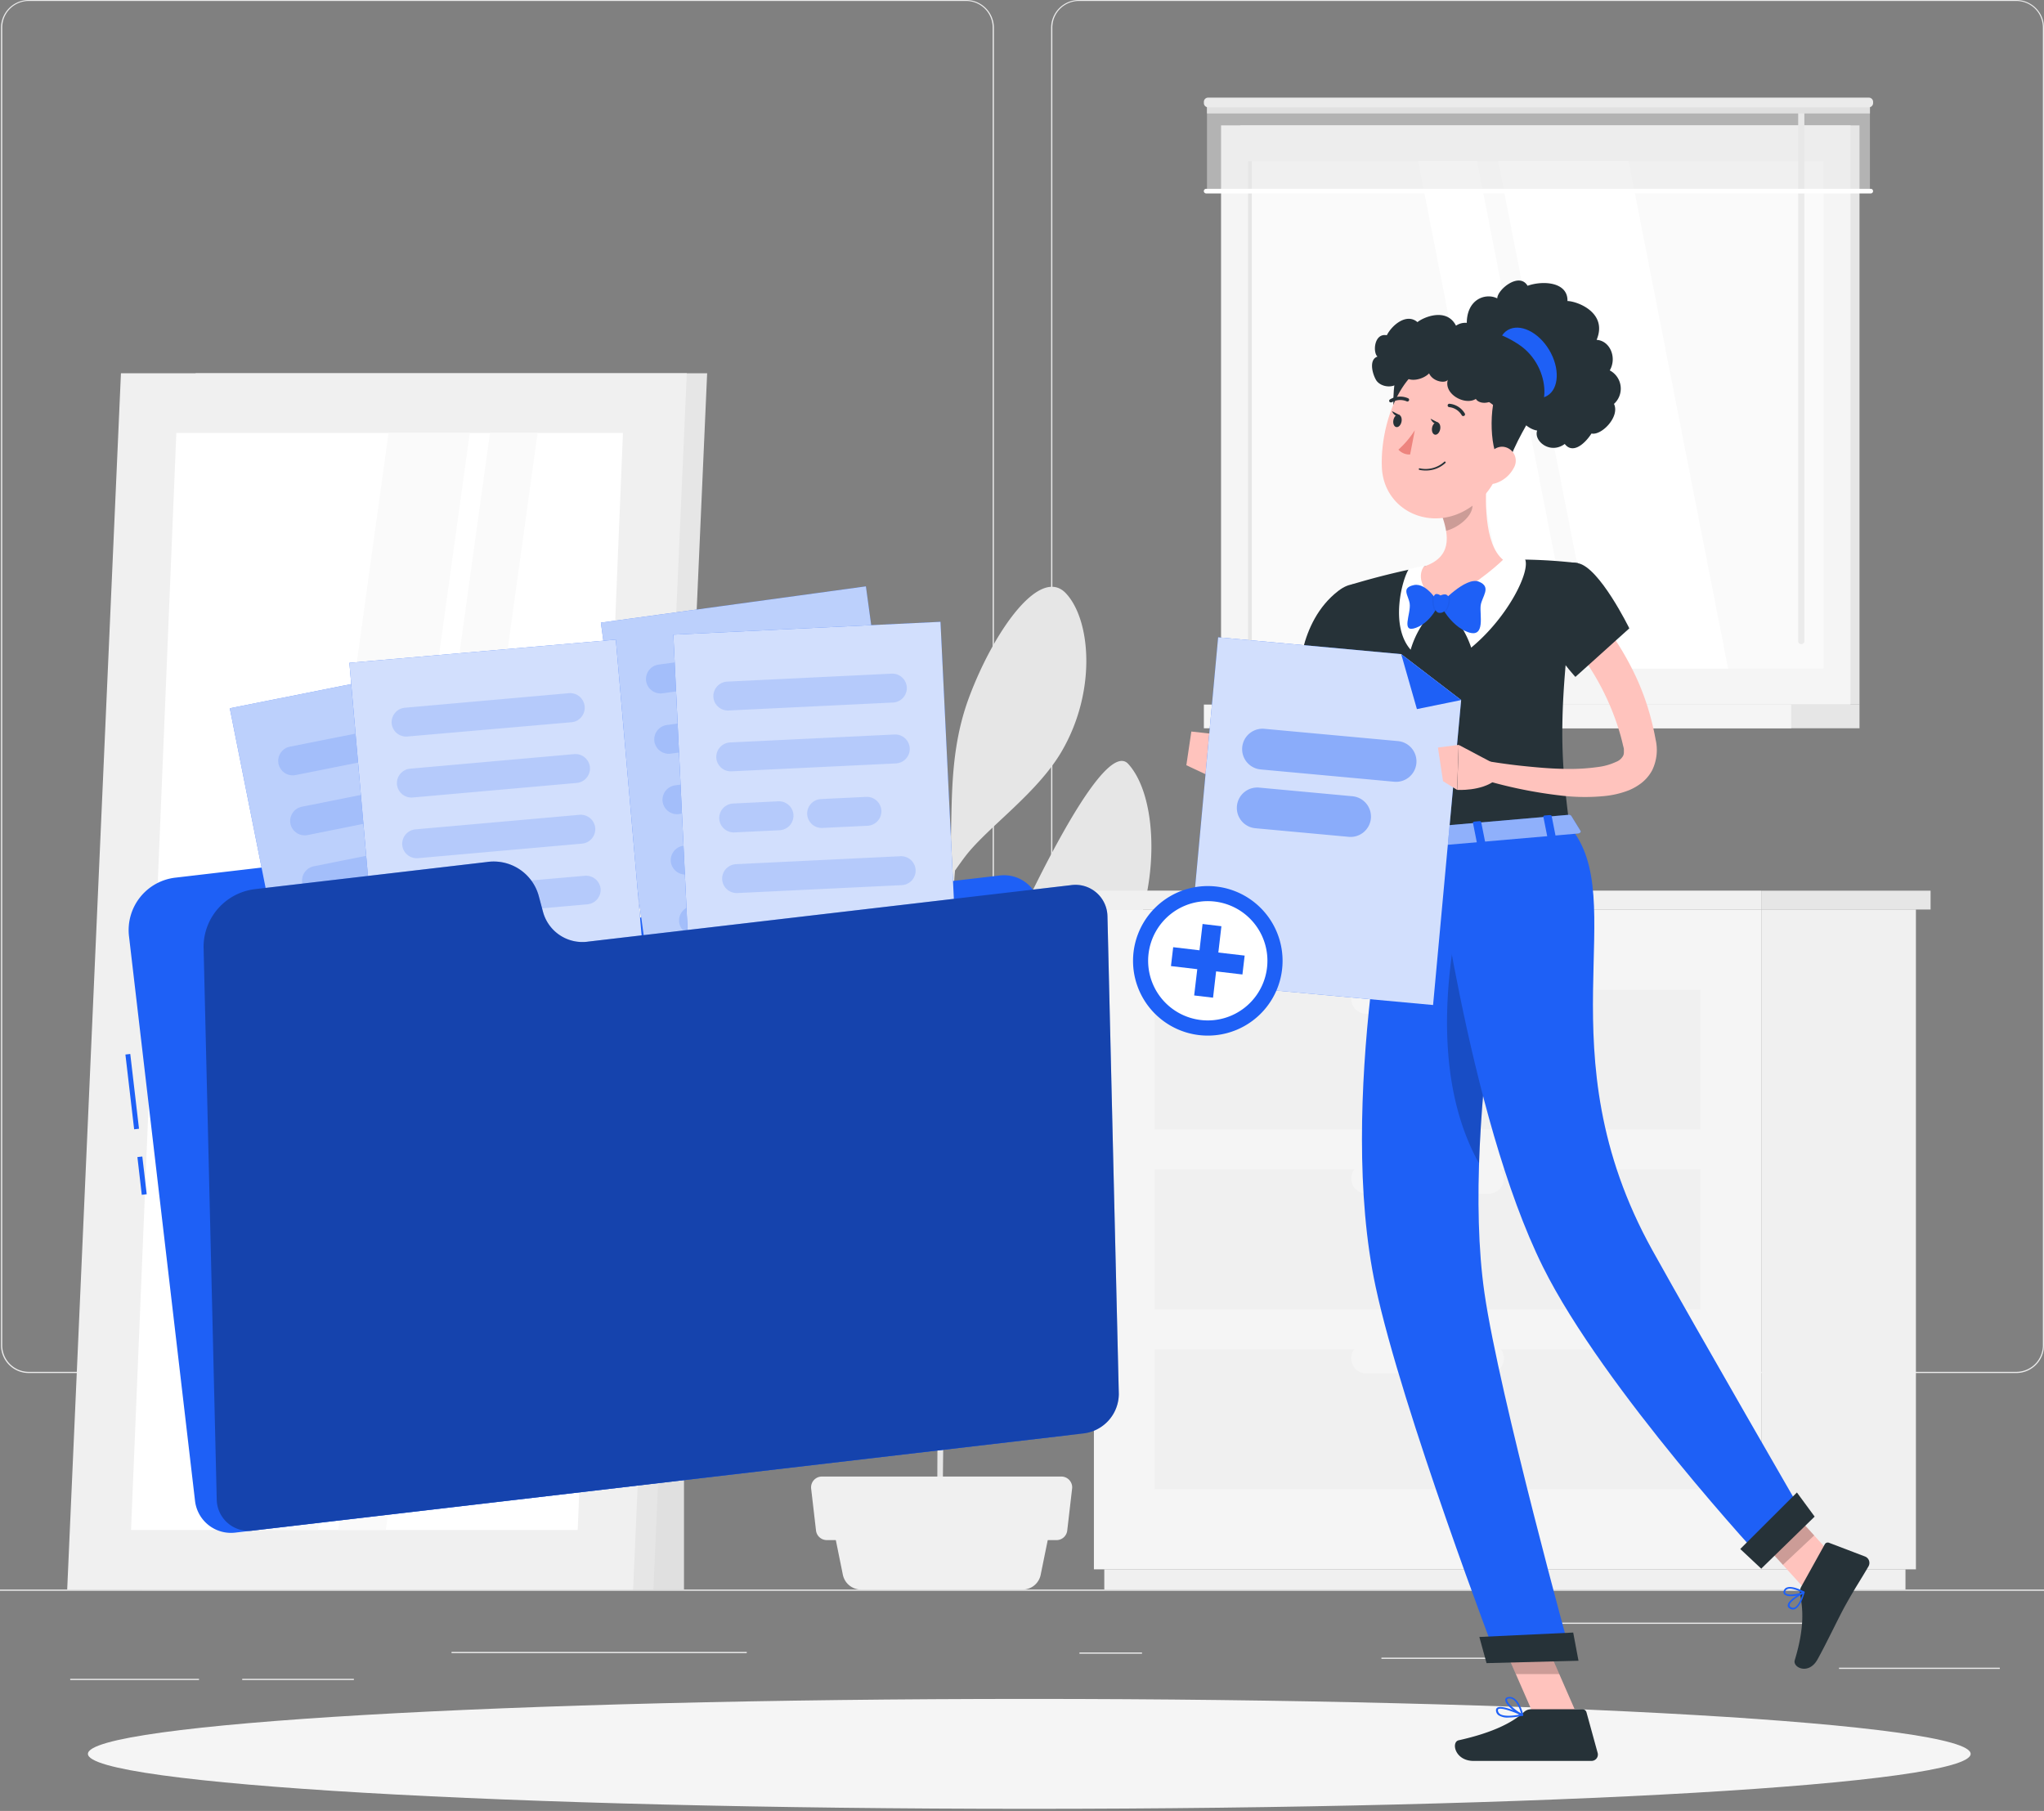 <svg fill="none" xmlns="http://www.w3.org/2000/svg" viewBox="0 0 421 373"><rect x="0" y="0" width="421" height="373" fill="#808080" stroke="none"/><g clip-path="url(#a)"><path d="M462 327.4H-38v.25h500v-.25Z" fill="#EBEBEB"/><path d="M411.9 343.49h-33.12v.25h33.12v-.25Z" fill="#EBEBEB"/><path d="M235.22 340.36h-12.89v.25h12.89v-.25Z" fill="#EBEBEB"/><path d="M311.67 341.42h-27.14v.25h27.14v-.25Z" fill="#EBEBEB"/><path d="M377.78 334.21h-56.11v.25h56.11v-.25Z" fill="#EBEBEB"/><path d="M40.99 345.78H14.46v.25h26.53v-.25Z" fill="#EBEBEB"/><path d="M72.89 345.78h-23v.25h23v-.25Z" fill="#EBEBEB"/><path d="M153.81 340.24H93v.25h60.81v-.25Z" fill="#EBEBEB"/><path d="M199 282.8H5.91a5.71 5.71 0 0 1-5.7-5.71V5.66A5.71 5.71 0 0 1 5.91 0H199a5.71 5.71 0 0 1 5.71 5.71v271.38a5.72 5.72 0 0 1-5.71 5.71ZM5.91.2A5.46 5.46 0 0 0 .46 5.66v271.43a5.46 5.46 0 0 0 5.45 5.46H199a5.47 5.47 0 0 0 5.46-5.46V5.66A5.47 5.47 0 0 0 199 .2H5.91Z" fill="#EBEBEB"/><path d="M415.31 282.8h-193.1a5.72 5.72 0 0 1-5.71-5.71V5.66A5.72 5.72 0 0 1 222.21 0h193.1A5.71 5.71 0 0 1 421 5.66v271.43a5.71 5.71 0 0 1-5.69 5.71ZM222.21.2a5.47 5.47 0 0 0-5.46 5.46v271.43a5.47 5.47 0 0 0 5.46 5.46h193.1a5.47 5.47 0 0 0 5.46-5.46V5.66A5.47 5.47 0 0 0 415.31.2h-193.1Z" fill="#EBEBEB"/><path d="M226.9 241.39c-2-5.75-17.79 2.07-24.2 11.6-4.27 6.34-6.88 13.12-8.09 22.22.14-10.38.31-21.54.47-32.07 1.3-2.62 4.26-8.67 6.38-13.47 7.11-16 24-22 29.83-32.06 7.65-13.24 7.6-33.09 1.1-40.26-5.66-6.22-24.39 35.88-26.5 40.58a124.98 124.98 0 0 0-10.73 39.82l.43-26c.4-22.85.89-30.2 1.12-32.46.78-1.1 1.7-2.39 2.24-3.08 4.53-5.83 14.59-12.78 19.61-21.26 7.34-12.39 6.16-27.21 1-32.73-5.38-5.77-14.9 7.87-19.95 21.38-5.05 13.51-2.89 26.45-4.31 37.68-.29 2.2-.6 10.56-.88 22.16-1.54-12.48-4.59-20.84-10.25-28.63-7-9.58-13-21.25-18.69-19.74-5.69 1.51-2.65 16.94 1.89 27.78 4 9.66 24 19.28 26.9 27.05a5559.6 5559.6 0 0 0-.88 54.18c-1.57-9.58-.49-10.38-6.93-25.05-3.82-8.72-19.51-19.47-21.38-13.48-1.87 5.99 1 17.31 6.89 25.24 4.78 6.4 15.38 6.39 17.83 10.36.58.93 2.47 4.48 3.55 6.52-.26 22.64-.37 42.63-.24 49.44l1 .07c0-1.76.08-13.28.28-28.52 2.58-8.11 19.91-12.84 25.26-21.28 5.63-8.79 9.66-19.09 7.25-25.99Z" fill="#E6E6E6"/><path d="M210.61 327.4h-33.26a3.83 3.83 0 0 1-3.75-3.06l-2.36-11.64h45.48l-2.37 11.64a3.8 3.8 0 0 1-3.74 3.06Z" fill="#F0F0F0"/><path d="M217.67 317.21h-47.38a2.24 2.24 0 0 1-2.22-2l-1-8.61a2.23 2.23 0 0 1 2.22-2.48h49.32a2.24 2.24 0 0 1 2.12 1.55c.1.3.13.62.09.93l-1 8.61a2.22 2.22 0 0 1-2.15 2Z" fill="#F0F0F0"/><path d="M362.77 323.23h31.85V187.32h-31.85v135.91Z" fill="#F0F0F0"/><path d="M227.45 327.4h165.02v-4.17H227.45v4.17Z" fill="#F0F0F0"/><path d="M362.76 187.32H225.31v135.91h137.45V187.32Z" fill="#F5F5F5"/><path d="M350.24 240.89H237.83v28.78h112.41v-28.78Z" fill="#F0F0F0"/><path d="M350.24 277.93H237.83v28.78h112.41v-28.78Z" fill="#F0F0F0"/><path d="M281.42 245.85h25.23a3.1 3.1 0 1 0 0-6.21h-25.23a3.1 3.1 0 1 0 0 6.21Z" fill="#F5F5F5"/><path d="M350.24 203.85H237.83v28.78h112.41v-28.78Z" fill="#F0F0F0"/><path d="M281.42 208.81h25.23a3.13 3.13 0 0 0 3.11-3.1 3.12 3.12 0 0 0-3.11-3.11h-25.23a3.12 3.12 0 0 0-3.11 3.11 3.12 3.12 0 0 0 3.11 3.1Z" fill="#F5F5F5"/><path d="M281.42 282.89h25.23a3.11 3.11 0 0 0 3.11-3.1 3.12 3.12 0 0 0-3.11-3.11h-25.23a3.12 3.12 0 0 0-3.11 3.11 3.11 3.11 0 0 0 3.11 3.1Z" fill="#F5F5F5"/><path d="M222.48 187.32h140.28v-3.88H222.48v3.88Z" fill="#F0F0F0"/><path d="M397.64 183.45h-34.88v3.88h34.88v-3.88Z" fill="#E6E6E6"/><path d="M109.41 327.4h31.47V123.87h-31.47V327.4Z" fill="#E0E0E0"/><path d="M29.21 327.4h105.37l11.07-250.52H40.28L29.21 327.4Z" fill="#E6E6E6"/><path d="M13.84 327.4H130.4l11.06-250.52H24.91L13.84 327.4Z" fill="#F0F0F0"/><path d="m118.99 315.12 9.32-225.95H36.32l-9.33 225.95h92Z" fill="#fff"/><path d="m79.46 315.12 31.27-225.95h-9.81L69.65 315.12h9.81Z" fill="#FAFAFA"/><path d="M65.49 315.12 96.76 89.17H80.03L48.76 315.12h16.73Z" fill="#FAFAFA"/><path d="M255.47 145.12H383V25.82H255.47v119.3Z" fill="#E6E6E6"/><path d="M251.5 145.12h129.64V25.82H251.5v119.3Z" fill="#F5F5F5"/><path d="M255.47 150H383v-4.88H255.47V150Z" fill="#E6E6E6"/><path d="M247.96 150h120.98v-4.88H247.96V150Z" fill="#F5F5F5"/><path d="M375.6 137.72V33.21H257.04v104.51H375.6Z" fill="#FAFAFA"/><path d="M257.84 137.73V33.22h-.79v104.51h.79Z" fill="#E6E6E6"/><path d="m355.94 137.72-20.5-104.51h-26.87l20.5 104.51h26.87Z" fill="#fff"/><path d="m324.72 137.72-20.5-104.51h-12.13l20.5 104.51h12.13Z" fill="#fff"/><path d="M371.64 132.06V21.72a.61.61 0 0 0-.61-.61h-.05a.61.61 0 0 0-.61.61v110.34c0 .34.27.61.61.61h.05c.34 0 .61-.27.61-.61Z" fill="#EBEBEB"/><path opacity=".5" d="M248.6 39.36h136.55V21.1H248.6v18.26Z" fill="#E6E6E6"/><path d="M248.6 23.37h136.55V21.1H248.6v2.27Z" fill="#E0E0E0"/><path d="M248.83 22.1h136.1c.48 0 .87-.39.87-.87v-.25a.87.87 0 0 0-.87-.87h-136.1a.87.87 0 0 0-.87.87v.25c0 .48.39.87.87.87Z" fill="#EBEBEB"/><path d="M248.43 39.84h136.89a.47.47 0 0 0 .44-.3.48.48 0 0 0 .03-.18.47.47 0 0 0-.47-.47H248.43a.48.48 0 0 0-.48.47.48.48 0 0 0 .48.48Z" fill="#fff"/><path d="M212 372.56c107.08 0 193.89-5.07 193.89-11.32s-86.8-11.32-193.89-11.32c-107.08 0-193.89 5.07-193.89 11.32s86.8 11.32 193.89 11.32Z" fill="#F5F5F5"/><path d="m26.84 217.08-1.01.12 1.8 15.4 1-.12-1.8-15.4Z" fill="#1E60F6"/><path d="m29.31 238.2-1.01.12.9 7.77 1.02-.12-.91-7.77Z" fill="#1E60F6"/><path d="m96.59 185.69-1.2-3.37a10.86 10.86 0 0 0-11.5-7.14l-47.79 5.59a10.87 10.87 0 0 0-9.53 12.06l13.6 116.3a7.45 7.45 0 0 0 8.27 6.54l171-20a7.44 7.44 0 0 0 6.56-8.27l-11.8-100.54a7.45 7.45 0 0 0-8.26-6.54l-99.3 11.62a9.51 9.51 0 0 1-10.05-6.25Z" fill="#1E60F6"/><path d="m101.36 135.12-54.03 10.76 14.84 74.44 54.02-10.77-14.83-74.44Z" fill="#1E60F6"/><path opacity=".7" d="m101.36 135.12-54.03 10.76 14.84 74.44 54.02-10.77-14.83-74.44Z" fill="#fff"/><g opacity=".4" fill="#1E60F6"><path opacity=".4" d="m94.15 153-33.28 6.64a3 3 0 0 1-3.51-2.34 3 3 0 0 1 2.34-3.51l33.3-6.61a3 3 0 0 1 3.51 2.34 3 3 0 0 1-2.36 3.48Z"/><path opacity=".4" d="M96.6 165.33 63.32 172a3 3 0 0 1-3.5-2.34 3 3 0 0 1 2.34-3.5l33.28-6.63a3 3 0 0 1 3.5 2.34 3 3 0 0 1-2.34 3.46Z"/><path opacity=".4" d="m99.05 177.64-33.28 6.63a3 3 0 0 1-3.5-2.34 3 3 0 0 1 2.34-3.5l33.28-6.64a3 3 0 0 1 3.5 2.34 3 3 0 0 1-2.34 3.51Z"/><path opacity=".4" d="m101.51 190-33.28 6.63a3 3 0 0 1-3.51-2.34 3 3 0 0 1 2.34-3.51l33.28-6.63a3 3 0 0 1 3.51 2.34 3 3 0 0 1-2.34 3.51Z"/><path opacity=".4" d="m94.86 204.07-24.18 4.82a3 3 0 0 1-3.5-2.34 3 3 0 0 1 2.34-3.51l24.18-4.82a3 3 0 0 1 3.5 2.34 3 3 0 0 1-2.34 3.51Z"/></g><path d="m178.34 120.77-54.58 7.47 10.3 75.2 54.57-7.47-10.28-75.2Z" fill="#1E60F6"/><path opacity=".7" d="m178.34 120.77-54.58 7.47 10.3 75.2 54.57-7.47-10.28-75.2Z" fill="#fff"/><g opacity=".4" fill="#1E60F6"><path opacity=".4" d="m170.06 138.2-33.62 4.6a3 3 0 0 1-3.36-2.55 3 3 0 0 1 2.55-3.36l33.62-4.6a3 3 0 0 1 3.36 2.55 3 3 0 0 1-2.55 3.36Z"/><path opacity=".4" d="m171.76 150.63-33.62 4.6a3 3 0 0 1-3.36-2.55 3 3 0 0 1 2.55-3.35l33.62-4.6a3 3 0 0 1 3.36 2.54 3 3 0 0 1-2.55 3.36Z"/><path opacity=".4" d="m149.1 166.4-9.26 1.27a3 3 0 0 1-3.36-2.55 3 3 0 0 1 2.55-3.36l9.27-1.27a3 3 0 0 1 3.35 2.55 3 3 0 0 1-2.55 3.36Z"/><path opacity=".4" d="m167.07 163.94-9.27 1.27a3 3 0 0 1-3.35-2.55 3 3 0 0 1 2.55-3.36l9.26-1.26a3 3 0 0 1 3.36 2.54 3 3 0 0 1-2.55 3.36Z"/><path opacity=".4" d="m175.16 175.5-33.62 4.6a3 3 0 0 1-3.36-2.55 3 3 0 0 1 2.55-3.35l33.62-4.61a3 3 0 0 1 3.36 2.55 3 3 0 0 1-2.55 3.36Z"/><path opacity=".4" d="m167.68 189.19-24.44 3.34a3 3 0 0 1-3.35-2.54 3 3 0 0 1 2.54-3.36l24.44-3.34a3 3 0 0 1 3.35 2.54 3 3 0 0 1-2.54 3.36Z"/></g><path d="m126.84 131.74-54.88 4.78 6.59 75.62 54.88-4.78-6.59-75.62Z" fill="#1E60F6"/><path opacity=".8" d="m126.84 131.74-54.88 4.78 6.59 75.62 54.88-4.78-6.59-75.62Z" fill="#fff"/><g opacity=".4" fill="#1E60F6"><path opacity=".4" d="M117.71 148.76 83.9 151.7a3 3 0 0 1-3.23-2.71 3 3 0 0 1 2.71-3.22l33.81-3a3 3 0 0 1 3.23 2.71 3 3 0 0 1-2.71 3.28Z"/><path opacity=".4" d="m118.8 161.26-33.81 3a3 3 0 0 1-3.23-2.71 3 3 0 0 1 2.71-3.23l33.81-3a3 3 0 0 1 3.23 2.71 3 3 0 0 1-2.71 3.23Z"/><path opacity=".4" d="m119.89 173.76-33.81 3a3 3 0 0 1-3.23-2.71 3 3 0 0 1 2.71-3.23l33.81-3a3 3 0 0 1 3.23 2.71 3 3 0 0 1-2.71 3.23Z"/><path opacity=".4" d="m121 186.26-33.81 3a3 3 0 0 1-3.23-2.71 3 3 0 0 1 2.71-3.23l33.81-2.94a3 3 0 0 1 3.23 2.71 3 3 0 0 1-2.71 3.17Z"/><path opacity=".4" d="m112.83 199.57-24.57 2.14A3 3 0 0 1 85 199a3 3 0 0 1 2.71-3.23l24.57-2.14a3 3 0 0 1 3.23 2.71 3 3 0 0 1-2.68 3.23Z"/></g><path d="m193.72 128.07-55.03 2.65 3.65 75.81 55.03-2.65-3.66-75.81Z" fill="#1E60F6"/><path opacity=".8" d="m193.72 128.07-55.03 2.65 3.65 75.81 55.03-2.65-3.66-75.81Z" fill="#fff"/><g opacity=".4" fill="#1E60F6"><path opacity=".4" d="m183.94 144.7-33.89 1.64a3 3 0 0 1-3.12-2.83 3 3 0 0 1 2.83-3.12l33.9-1.64a3 3 0 0 1 3.12 2.83 3 3 0 0 1-2.84 3.12Z"/><path opacity=".4" d="m184.55 157.24-33.9 1.63a3 3 0 0 1-3.12-2.83 3 3 0 0 1 2.84-3.12l33.89-1.64a3 3 0 0 1 3.12 2.84 3 3 0 0 1-2.83 3.12Z"/><path opacity=".4" d="m160.6 171-9.34.45a3 3 0 0 1-3.12-2.83 3 3 0 0 1 2.83-3.12l9.34-.46a3 3 0 0 1 3.12 2.84 3 3 0 0 1-2.83 3.12Z"/><path opacity=".4" d="m178.71 170.08-9.34.45a3 3 0 0 1-3.12-2.83 3 3 0 0 1 2.83-3.12l9.34-.45a3 3 0 0 1 3.12 2.83 3 3 0 0 1-2.83 3.12Z"/><path opacity=".4" d="m185.76 182.31-33.9 1.63a3 3 0 0 1-3.12-2.83 3 3 0 0 1 2.84-3.12l33.89-1.64a3 3 0 0 1 3.12 2.84 3 3 0 0 1-2.83 3.12Z"/><path opacity=".4" d="m177.1 195.29-24.63 1.19a3 3 0 0 1-3.12-2.83 3 3 0 0 1 2.83-3.12l24.63-1.19a3 3 0 0 1 3.12 2.83 3 3 0 0 1-2.83 3.12Z"/></g><path d="m111.85 187.84-.88-3.29a9.62 9.62 0 0 0-10.71-7l-47.79 5.59A12 12 0 0 0 41.93 195l2.71 113.85a6.57 6.57 0 0 0 7.57 6.38l171-20a8.22 8.22 0 0 0 7.23-8.11l-2.34-98.42a6.59 6.59 0 0 0-7.58-6.38l-99.29 11.61a8.41 8.41 0 0 1-9.38-6.09Z" fill="#1E60F6"/><path opacity=".3" d="m111.85 187.84-.88-3.29a9.62 9.62 0 0 0-10.71-7l-47.79 5.59A12 12 0 0 0 41.93 195l2.71 113.85a6.57 6.57 0 0 0 7.57 6.38l171-20a8.22 8.22 0 0 0 7.23-8.11l-2.34-98.42a6.59 6.59 0 0 0-7.58-6.38l-99.29 11.61a8.41 8.41 0 0 1-9.38-6.09Z" fill="#000"/><path d="M279 133.11c-.74 3.71-1.53 7.37-2.42 11-.89 3.63-1.76 7.3-2.73 10.93l-1.48 5.43-.19.7a9.15 9.15 0 0 1-1.31 2.84c-.5.75-1.13 1.4-1.87 1.9a6 6 0 0 1-2.73 1c-1.48.1-2.96-.2-4.27-.91-1-.54-1.93-1.19-2.78-1.93a24.22 24.22 0 0 1-4.07-4.59L258 157a34.96 34.96 0 0 0 4.3 2.86c.65.37 1.34.67 2.06.89.61.2 1.15.17 1.15.07s-.1 0-.15 0c-.05 0 0 0 0-.17s.12-.35.19-.61l.23-1.11 1.16-5.46 2.35-10.92c.76-3.64 1.58-7.29 2.37-10.89l7.34 1.45Z" fill="#FFC3BD"/><path d="M275.68 121.68c-8.53 6.53-8.18 18.84-8.18 18.84l15.25 3.65s4.69-12.38 2.79-16.91c-1.98-4.72-5.05-9.26-9.86-5.58Z" fill="#263238"/><path d="m258.76 157.15-5.61-5.61-3 8.78s4.74 2.55 9.27.14l-.66-3.31Z" fill="#FFC3BD"/><path d="m245.38 150.67-1.03 6.94 5.77 2.71 3.03-8.78-7.77-.87Z" fill="#FFC3BD"/><path d="m325.12 353.86-8.58.84-8.93-20.43 8.58-.84 8.93 20.43Z" fill="#FFC3BD"/><path d="m380.4 323.66-6.45 6.05-13.91-15.29 6.45-6.05 13.91 15.29Z" fill="#FFC3BD"/><path d="m371 326.81 4.84-8.72a.7.7 0 0 1 .88-.33l7.45 2.84a1.42 1.42 0 0 1 .69 2c-1.74 3-2.73 4.38-4.86 8.22-1.31 2.36-3.86 7.77-5.67 11-1.81 3.23-5.13 1.65-4.67.13 2.07-6.82 1.68-10.61 1.1-13.61a2.3 2.3 0 0 1 .24-1.53Z" fill="#263238"/><path d="M315.4 352.05h10.54a.86.86 0 0 1 .83.64l2.29 8.33a1.3 1.3 0 0 1-.69 1.54c-.18.09-.39.13-.59.13h-24.27c-3.86 0-4.66-3.89-3.07-4.25 7.15-1.58 11.26-3.76 13.47-5.84.41-.36.94-.56 1.49-.55Z" fill="#263238"/><path opacity=".2" d="m307.62 334.28 4.6 10.53h8.95l-4.97-11.37-8.58.84Z" fill="#000"/><path opacity=".2" d="m366.49 308.38-6.45 6.05 7.18 7.88 6.45-6.06-7.18-7.87Z" fill="#000"/><path d="M278.26 120.42s-3.86 1.69 9.08 52.89l35.94-3.11c-1.86-14.57-2.66-23.59 1.73-54.22-5.12-.6-10.28-.84-15.43-.69-5.47.08-10.92.55-16.32 1.41a152.2 152.2 0 0 0-15 3.72Z" fill="#263238"/><path d="M309.58 115h4.44c1.45 2.23-3.25 12-11 18.39a19.7 19.7 0 0 0-6.25-9.06l12.81-9.33Z" fill="#fff"/><path d="M293.26 116.57s-.91.13-3.08.63c-1.45 2.23-3.9 11.76.37 16.62a19.18 19.18 0 0 1 6.19-9.41l-3.48-7.84Z" fill="#fff"/><path d="M306.37 97.05c-.57 5.34-.77 15 3.21 18.24 0 0-4.25 4.34-12.84 9.12-6.25-4.32-3.48-7.71-3.48-7.71 5.73-1.9 5.2-6.23 3.83-10.23l9.28-9.42Z" fill="#FFC3BD"/><path d="M296.59 124.44s5.27-5.74 8-4.64c2.73 1.1.62 3.07.38 4.92s1.06 6.77-2.59 5.49c-3.65-1.28-5.79-5.77-5.79-5.77Z" fill="#1E60F6"/><path d="M296.38 124.32s-2.49-4.4-5.18-3.81c-2.69.59-1.09 2.13-.85 3.79.31 2.12-1.93 6.2 1.31 5 3.24-1.2 4.72-4.98 4.72-4.98Z" fill="#1E60F6"/><g opacity=".2" fill="#000"><path opacity=".2" d="M295 123.37c-.04.89.13 1.77.5 2.58.33-.52.62-1.06.87-1.62-.37-.63-.8-1.22-1.27-1.77-.08.26-.12.54-.1.81Z"/><path opacity=".2" d="M298.51 122.58c-1.13 1-1.91 1.86-1.91 1.86.3.6.63 1.18 1 1.73.6-.6.96-1.42 1-2.27.1-.44.06-.9-.09-1.32Z"/></g><path d="M296.53 126.24c-.75 0-1.21-.81-1.26-2.74-.05-1.93 1.43-.86 1.43-.86s2-1 1.64 1.31c-.26 1.83-1.04 2.29-1.81 2.29Z" fill="#1E60F6"/><path opacity=".2" d="m302.59 100.9-5.49 5.57c.33.93.58 1.88.75 2.85 2.21-.51 5.41-2.81 5.44-5.17a9.28 9.28 0 0 0-.7-3.25Z" fill="#000"/><path d="M297.88 79s-6 8.31-7 12c-4.08 2.38-4.9-9.33-2.74-16.55 6.74 4.23 9.74 4.55 9.74 4.55Z" fill="#263238"/><path d="M311.07 88.71c-2.23 8.53-3 12.19-8.22 15.76-7.87 5.38-17.86.78-18.23-8.25-.33-8.12 3.37-20.71 12.5-22.48a12 12 0 0 1 13.95 14.97Z" fill="#FFC3BD"/><path d="M315.71 85.3s-4.29 6.95-4.87 10c-3.11 2.11-4.42-7.15-3.11-13 1.43-5.21 7.98 3 7.98 3Z" fill="#263238"/><path d="M314 80.47c-1.24.94-2.55-2.53-1.32-5.19-2.37.15-5.22-1.26-4.61-3.55-4.67 1.57-6.4-3.18-5.86-6.47.65-4 4.13-4.85 6.18-3.8 0-1.79 4.52-5.52 6.24-2.6 3.19-1.13 8.33-.78 8.22 3.14 2.11.06 8.34 2.45 6 8 2.75.16 4.24 3.65 2.71 6.29a4.24 4.24 0 0 1 .87 6.9c1.27 2.64-2.58 6.57-4.63 6.1-1.56 2.39-3.95 4.19-5.51 2.15-3 2.21-6.45-.6-5.68-2.76-3.4-.52-6.87-6.19-2.61-8.21Z" fill="#263238"/><path d="M319.08 72.07c2.24 3.74 2.05 8-.41 9.45-2.46 1.45-6.29-.35-8.53-4.09-2.24-3.74-2.06-8 .41-9.45 2.47-1.45 6.29.36 8.53 4.09Z" fill="#1E60F6"/><path d="M298.28 78c-.13 1.07-3.08.79-3.93-1.1-1.22 1.28-4.09 1.94-5.07.55-1.66 3.12-5 2.3-5.86.81-.86-1.49-1.43-4.26.3-4.81-1-.86-.7-4.91 1.92-4.4 1.1-2.16 4.11-4.61 6.31-2.7 1.2-1 6-3.08 7.94.73a3.41 3.41 0 0 1 5.11 1.6c3.11-.81 4.46 1.55 4.45 2.83 2.21.6 2.36 4.42 1 5.24.53 1.93.25 4-1.78 3.82-.39 2.6-3.87 3-4.69 1.59-2.26 1.45-6.87-1.07-5.7-4.16Z" fill="#263238"/><path d="M293 70.62c2.53-3.5 11.76-5 19.75.29 7.2 4.73 6.73 15.72 1 15.13-5.73-.59-11.39-7.3-11.39-7.3L293 70.62Z" fill="#263238"/><path d="M311.77 96.41a6.46 6.46 0 0 1-3.78 3.14c-2.17.65-3.29-1.27-2.73-3.34.51-1.86 2.24-4.44 4.43-4.18a2.89 2.89 0 0 1 2.08 4.38Z" fill="#FFC3BD"/><path d="M287.34 173.31s-12.16 53.8-4 91.73c5.44 25.4 25 76.71 25 76.71l15.34-.39s-14.85-53.85-17.92-75c-5.25-36.22 7.9-95.29 7.9-95.29l-26.32 2.24Z" fill="#1E60F6"/><path opacity=".2" d="m301.36 184.18 7.64 12.09a370.92 370.92 0 0 0-4.39 43.3c-10.75-19.3-5.61-45.18-3.25-55.39Z" fill="#000"/><path d="m306.18 342.55 18.94-.49-1.09-5.81-19.33.91 1.48 5.39Z" fill="#263238"/><path d="M295.2 172.74s7.13 57.05 22.6 88.2c12.49 25.16 45.82 61 45.82 61l8.52-8.78s-22.51-38.92-31.79-55.63c-22.77-41-4.16-72.25-17.07-87.3l-28.08 2.51Z" fill="#1E60F6"/><path d="m362.76 323.09 11-10.72-3.65-4.97-11.67 11.64 4.32 4.05Z" fill="#263238"/><path d="m323.64 168.05 1.9 3.08c.15.23-.13.51-.54.55l-37.7 3.26c-.32 0-.6-.11-.64-.31l-.6-3.19c-.05-.22.22-.43.57-.46l36.4-3.15a.64.64 0 0 1 .61.22Z" fill="#1E60F6"/><path opacity=".5" d="m323.64 168.05 1.9 3.08c.15.23-.13.51-.54.55l-37.7 3.26c-.32 0-.6-.11-.64-.31l-.6-3.19c-.05-.22.22-.43.57-.46l36.4-3.15a.64.64 0 0 1 .61.22Z" fill="#fff"/><path d="m319.1 172.54 1-.08c.19 0 .33-.13.31-.25l-.82-4.14c0-.13-.2-.21-.4-.19l-1 .08c-.2 0-.34.13-.31.25l.82 4.14c.03.12.21.21.4.19Z" fill="#1E60F6"/><path d="m290.07 175.05 1-.08c.19 0 .33-.13.31-.25l-.82-4.14a.36.36 0 0 0-.17-.16.37.37 0 0 0-.23-.03l-1 .08c-.2 0-.34.13-.31.25l.82 4.14c.03.14.21.21.4.19Z" fill="#1E60F6"/><path d="m304.59 173.8 1-.09c.2 0 .34-.13.31-.25l-.82-4.14c0-.12-.2-.21-.39-.19l-1 .09c-.19 0-.33.13-.31.25l.82 4.14c.02.12.19.2.39.19Z" fill="#1E60F6"/><path d="M296.63 88.42c-.14.7-.62 1.2-1.08 1.11-.46-.09-.72-.74-.59-1.44s.63-1.2 1.09-1.11c.46.09.72.73.58 1.44Z" fill="#263238"/><path d="M288.67 86.85c.14-.7-.12-1.35-.59-1.44-.45-.1-.94.4-1.08 1.11-.14.7.12 1.35.58 1.44.47.1.95-.4 1.09-1.11Z" fill="#263238"/><path d="m288.3 85.5-1.6-.82s.61 1.49 1.6.82Z" fill="#263238"/><path d="M291.41 88.61a19 19 0 0 1-3.38 4 3.05 3.05 0 0 0 2.41 1l.97-5Z" fill="#ED847E"/><path d="M293.69 96.91a5.86 5.86 0 0 0 4.05-1.58.17.17 0 0 0 .02-.07l-.01-.08a.19.19 0 0 0-.05-.07.18.18 0 0 0-.27.04 5.7 5.7 0 0 1-5.07 1.3.17.17 0 0 0-.06.02.17.17 0 0 0-.07.11.16.16 0 0 0 .14.2c.43.1.88.13 1.32.13Z" fill="#263238"/><path d="M301.4 85.69a.35.35 0 0 0 .34-.27.35.35 0 0 0-.04-.26 4.1 4.1 0 0 0-3.17-2 .35.35 0 0 0-.36.34.34.34 0 0 0 .1.25.36.36 0 0 0 .24.11 3.4 3.4 0 0 1 2.59 1.71.35.35 0 0 0 .3.12Z" fill="#263238"/><path d="M286.48 82.87h.17a3.43 3.43 0 0 1 3.1-.2.35.35 0 0 0 .32-.62 4.08 4.08 0 0 0-3.77.21.35.35 0 0 0-.16.2.35.35 0 0 0 .03.27.33.33 0 0 0 .31.14Z" fill="#263238"/><path d="M326.54 124.16a32.7 32.7 0 0 1 1.68 1.77c.53.59 1 1.17 1.48 1.76a59.58 59.58 0 0 1 2.71 3.66 60.27 60.27 0 0 1 4.48 7.91 51.3 51.3 0 0 1 3.11 8.57c.39 1.47.74 3 1 4.47.5 2.12.25 4.35-.69 6.32a8.36 8.36 0 0 1-2.23 2.66c-.8.61-1.68 1.12-2.61 1.5a18.9 18.9 0 0 1-5 1.18c-3.04.3-6.1.25-9.13-.12a93.75 93.75 0 0 1-17.1-3.63l.92-3.63c2.72.45 5.52.87 8.28 1.16 2.76.29 5.54.55 8.27.61 2.65.1 5.3-.05 7.91-.44 1.13-.18 2.22-.52 3.26-1 .63-.24 1.16-.7 1.47-1.31.08-.23.13-.47.12-.72v-.54c0-.2-.07-.38-.16-.75a42.33 42.33 0 0 0-1.05-3.82 52.4 52.4 0 0 0-7.08-14.15 53.86 53.86 0 0 0-2.36-3.2c-.41-.52-.84-1-1.26-1.51-.42-.51-.9-1-1.23-1.36l5.21-5.39Z" fill="#FFC3BD"/><path d="m307.45 157.13-7-3.71-.32 9.27s5 .32 7.86-2l-.54-3.56Z" fill="#FFC3BD"/><path d="m295.17 207 5.78-62.81-12.35-9.46-37.7-3.47-6.55 71.06 50.82 4.68Z" fill="#1E60F6"/><path opacity=".8" d="m295.17 207 5.78-62.81-12.35-9.46-37.7-3.47-6.55 71.06 50.82 4.68Z" fill="#fff"/><path d="m300.95 144.19-12.35-9.46 3.24 11.32 9.11-1.86Z" fill="#1E60F6"/><path d="M248.77 213.3a15.4 15.4 0 1 0 0-30.8 15.4 15.4 0 0 0 0 30.8Z" fill="#1E60F6"/><path d="M256.38 207.53a12.28 12.28 0 1 0-15.23-19.28 12.28 12.28 0 0 0 15.23 19.28Z" fill="#fff"/><path d="m256.36 196.82-5.42-.63.63-5.42-3.88-.46-.63 5.42-5.42-.64-.46 3.89 5.42.64-.64 5.41 3.89.46.63-5.42 5.42.64.46-3.89Z" fill="#1E60F6"/><path opacity=".4" d="M291.73 157.21a4.2 4.2 0 0 1-4.57 3.8l-27.5-2.53a4.2 4.2 0 0 1-3.8-4.57 4.2 4.2 0 0 1 4.57-3.8l27.5 2.53a4.2 4.2 0 0 1 3.8 4.57Z" fill="#1E60F6"/><path opacity=".4" d="M282.36 168.56a4.2 4.2 0 0 1-4.57 3.8l-19.22-1.77a4.2 4.2 0 0 1-3.8-4.57 4.2 4.2 0 0 1 4.57-3.8l19.22 1.78a4.21 4.21 0 0 1 3.8 4.56Z" fill="#1E60F6"/><path d="m296.17 153.97 1.05 6.93 2.9 1.79.32-9.27-4.27.55Z" fill="#FFC3BD"/><path d="M325 116c4.41.78 10.59 13.42 10.59 13.42l-11.11 10s-8.84-9.64-8.37-15.38c.41-4.85 3.29-9.04 8.89-8.04Z" fill="#263238"/><path d="M369.28 331.5c.12 0 .23-.02.34-.05 1.06-.36 1.75-2.31 2.07-3.44v-.1a.18.18 0 0 0-.06-.08.15.15 0 0 0-.19 0c-.32.16-3.14 1.67-3.23 2.78a.65.65 0 0 0 .3.62c.22.18.49.27.77.27Zm2-3.18c-.49 1.56-1.12 2.59-1.72 2.79a.82.82 0 0 1-.79-.18.32.32 0 0 1-.16-.31c0-.68 1.65-1.75 2.62-2.3h.05Z" fill="#1E60F6"/><path d="M368.84 328.76c.96 0 1.9-.23 2.77-.65a.18.18 0 0 0 .08-.15c0-.03 0-.06-.02-.09a.16.16 0 0 0-.07-.06c-.09-.05-2.32-1.28-3.52-.85a.99.99 0 0 0-.66.62.7.7 0 0 0 .16.86 2 2 0 0 0 1.26.32Zm2.29-.8c-.95.41-2.8.66-3.32.22-.09-.08-.18-.2-.06-.47a.69.69 0 0 1 .44-.42c.81-.29 2.31.36 2.94.71v-.04Z" fill="#1E60F6"/><path d="M310.73 353.75c.97-.02 1.93-.15 2.87-.37a.18.18 0 0 0 .08-.06.17.17 0 0 0 0-.2.18.18 0 0 0-.08-.06c-.43-.21-4.26-2-5.22-1.32a.57.57 0 0 0-.25.54 1.25 1.25 0 0 0 .52 1c.63.37 1.35.54 2.08.47Zm2.27-.6c-1.13.21-3.23.49-4.1-.16a1 1 0 0 1-.38-.73.22.22 0 0 1 .1-.23c.53-.37 2.79.42 4.38 1.12Z" fill="#1E60F6"/><path d="M313.56 353.39a.2.2 0 0 0 .12 0 .17.17 0 0 0 .05-.18c0-.16-.9-3.93-3-3.69-.52.07-.67.32-.69.53-.13 1 2.28 2.89 3.43 3.37l.09-.03Zm-2.62-3.57c1.33 0 2.1 2.2 2.36 3.08-1.25-.66-3-2.23-2.89-2.84 0-.05 0-.19.39-.23l.14-.01Z" fill="#1E60F6"/><path d="m296.24 87.06-1.59-.82s.61 1.49 1.59.82Z" fill="#263238"/></g><defs><clipPath id="a"><path fill="#fff" d="M0 0h421v373H0z"/></clipPath></defs></svg>